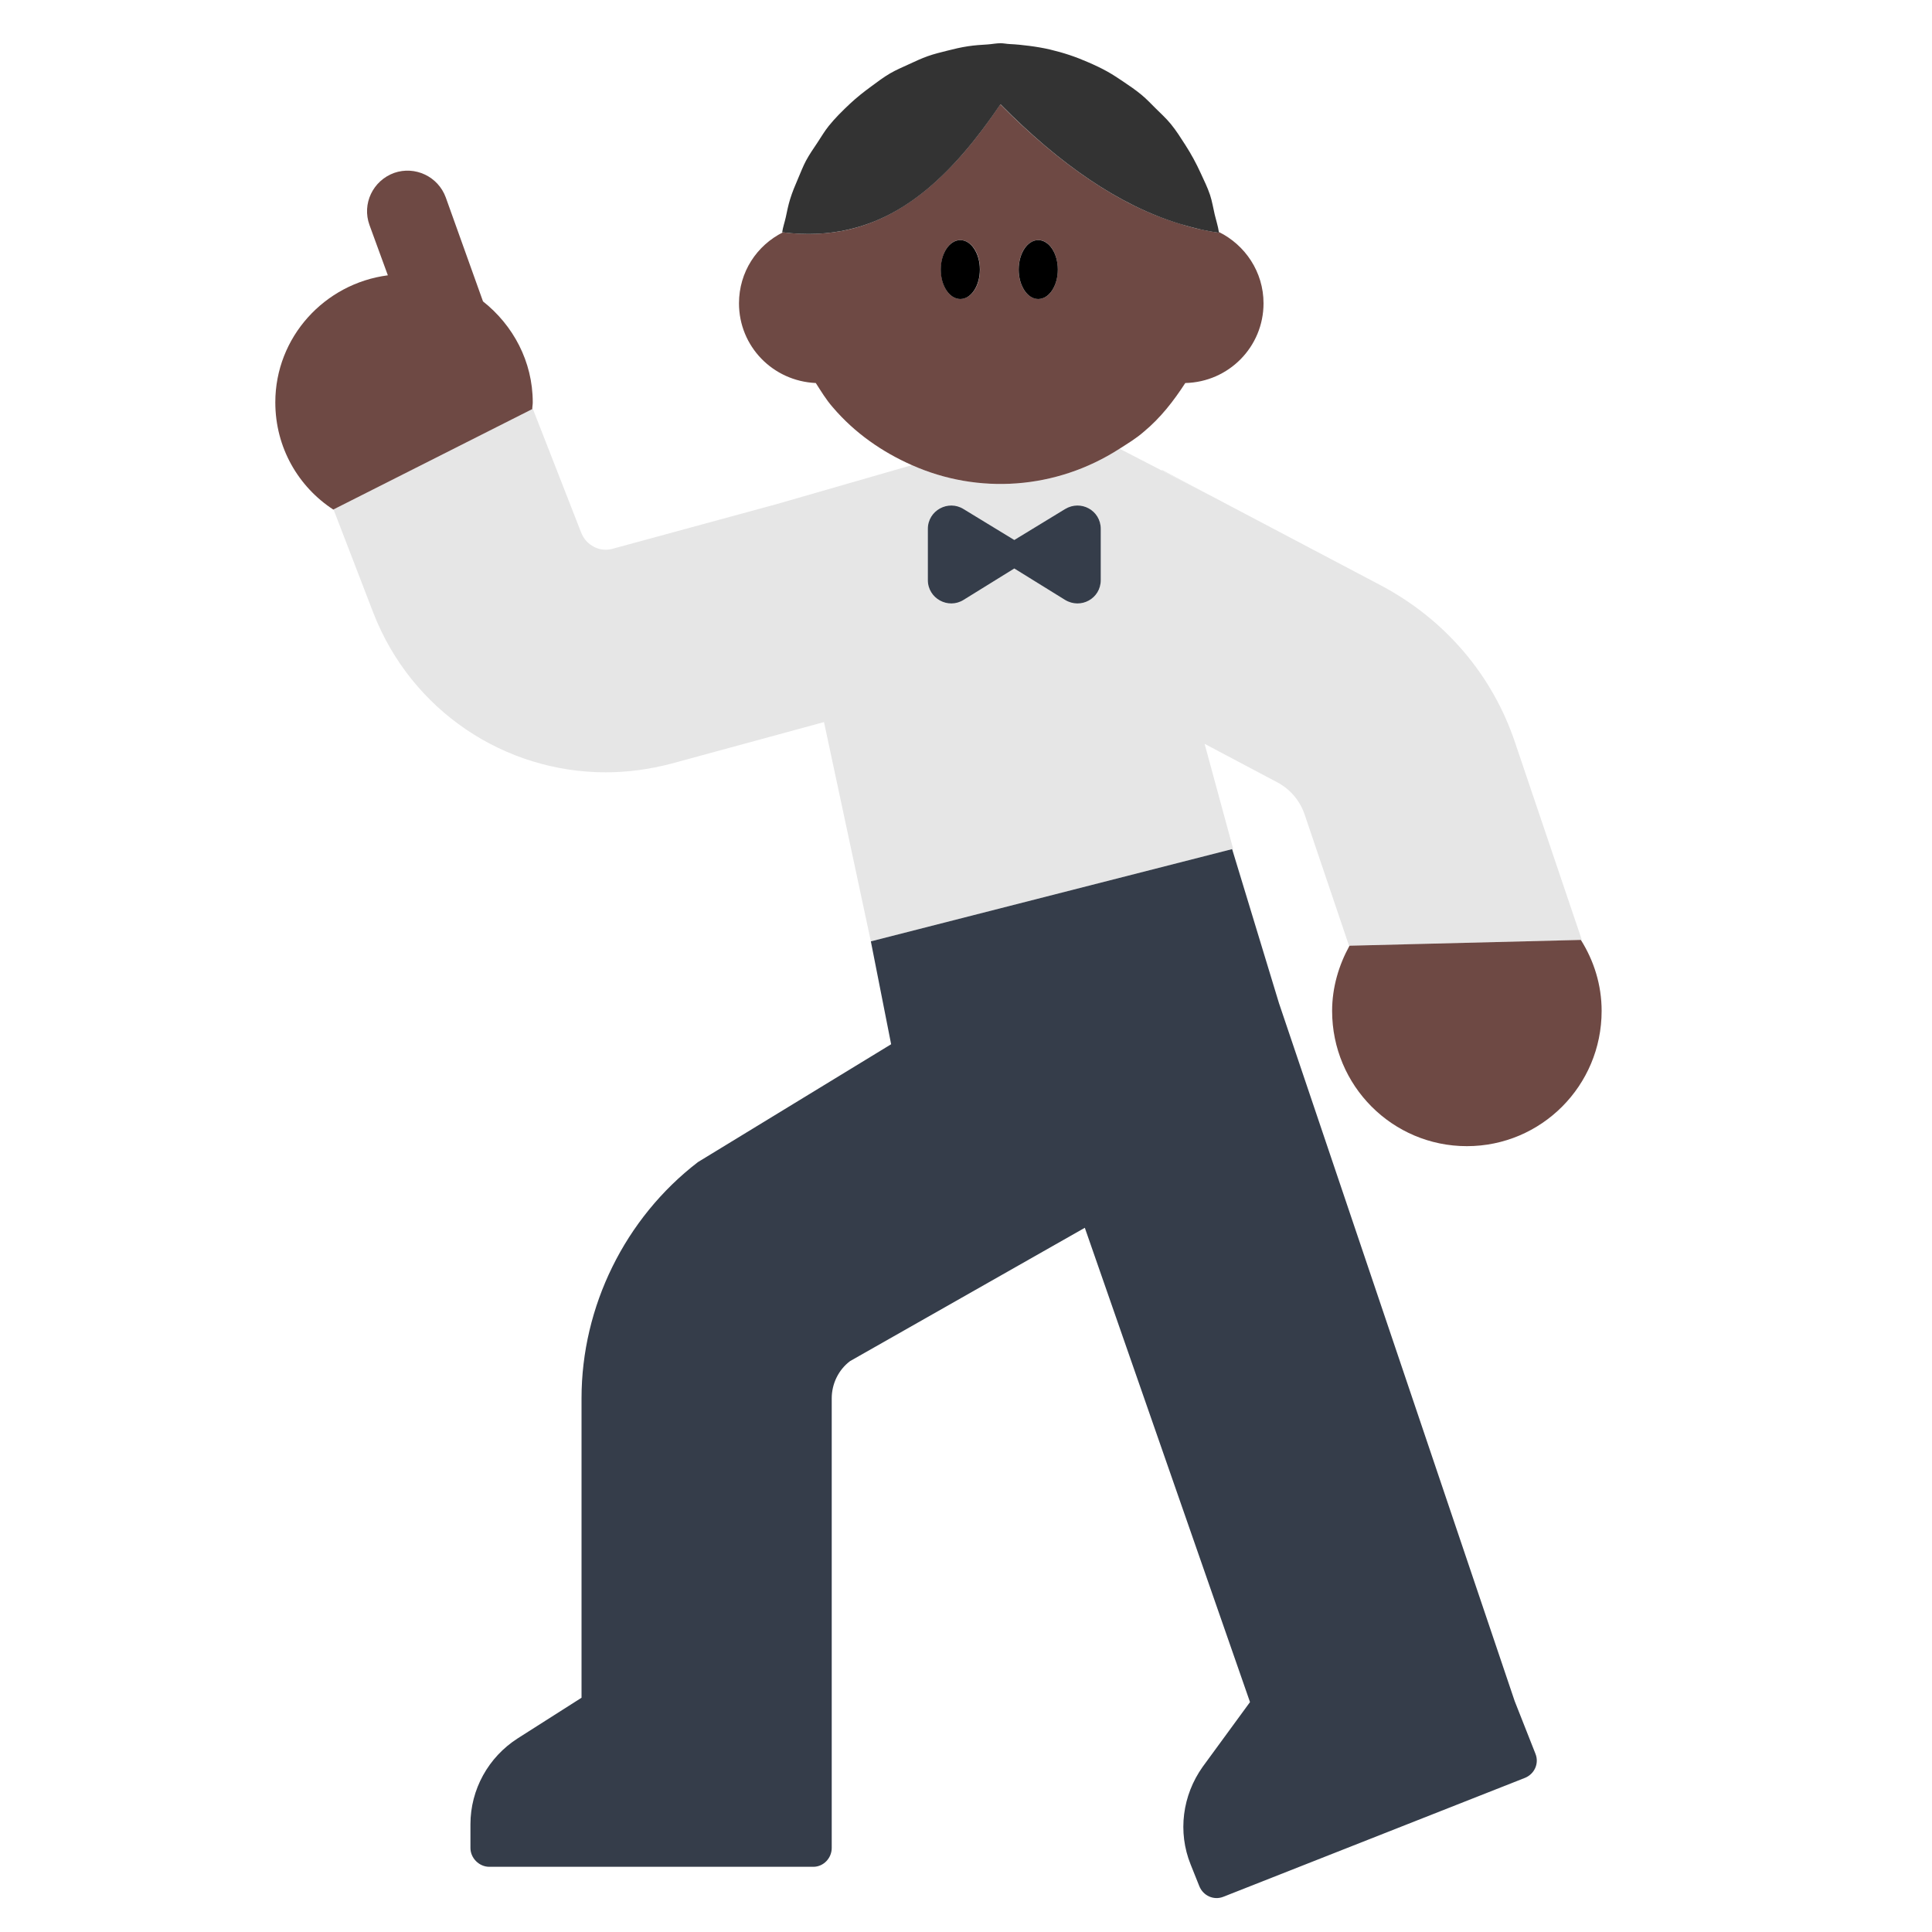 <?xml version="1.0" encoding="UTF-8"?><svg id="Layer_1" xmlns="http://www.w3.org/2000/svg" viewBox="0 0 40 40"><g><path d="m31.37,15.38c-.47-1.41-1.46-2.56-2.78-3.26l-3.49-1.84-1.05-.54-.87-.45c-1.32.85-2.93.95-4.3.34l-2.81.81-3.38.92c-.27.08-.56-.07-.66-.34l-1-2.56-.01.01-4.12,2.08.01.01.82,2.13c.79,2.03,2.72,3.3,4.81,3.3.45,0,.9-.06,1.36-.18l3.16-.86.97,4.54,7.48-1.91.02-.01-.59-2.17,1.51.8c.26.14.46.37.56.66l.92,2.72h.01l4.79-.12h.02l-1.38-4.08Zm-8.58-3.37c0,.38-.41.61-.74.41l-1.05-.65-1.05.65c-.32.2-.74-.03-.74-.41v-1.06c0-.38.42-.61.74-.41l1.05.64,1.05-.64c.33-.2.74.03.74.41v1.06Z" fill="#e6e6e6"/><polygon points="25.1 10.28 24.05 9.74 24.06 9.73 25.1 10.28" fill="#e6e6e6"/></g><g><path d="m31.57,36.81l-6.24,2.46c-.2.08-.42-.02-.5-.22l-.18-.45c-.27-.67-.17-1.43.25-2.02l.98-1.34-3.42-9.82-4.86,2.76c-.24.18-.38.47-.38.77v9.31c0,.21-.17.39-.38.39h-6.71c-.21,0-.39-.18-.39-.39v-.49c0-.72.37-1.39.98-1.78l1.32-.84v-6.2c0-1.9.9-3.73,2.41-4.89l4-2.44-.42-2.13,7.48-1.91.97,3.19,4.88,14.45.43,1.09c.08.2-.02.42-.22.5Z" fill="#353d4a"/><path d="m22.79,10.95v1.06c0,.38-.41.61-.74.41l-1.05-.65-1.05.65c-.32.2-.74-.03-.74-.41v-1.06c0-.38.42-.61.74-.41l1.05.64,1.05-.64c.33-.2.74.03.74.41Z" fill="#353d4a"/></g><g><path d="m33.16,20.93c0,1.55-1.25,2.8-2.79,2.8s-2.79-1.25-2.79-2.8c0-.49.14-.95.36-1.35l4.79-.12c.27.43.43.93.43,1.47Z" fill="#6e4944"/><path d="m25.23,4.8q.01.01.01.02c-.27-.04-.55-.1-.82-.19-1.24-.37-2.48-1.23-3.71-2.47-.99,1.47-1.98,2.32-3.13,2.59-.43.1-.89.12-1.37.06-.54.27-.91.82-.91,1.47,0,.89.7,1.61,1.59,1.65.11.17.21.34.35.5.46.54,1.03.93,1.64,1.2,1.37.61,2.98.51,4.3-.34.17-.11.34-.21.5-.35.35-.29.62-.64.86-1.01.9-.02,1.62-.75,1.62-1.65,0-.65-.38-1.21-.93-1.48Zm-5.35,1.39c-.22,0-.4-.27-.4-.61s.18-.61.4-.61c.23,0,.41.27.41.61s-.18.61-.41.61Zm1.62,0c-.23,0-.41-.27-.41-.61s.18-.61.41-.61c.22,0,.4.27.4.61s-.18.61-.4.61Z" fill="#6e4944"/><path d="m11.03,8.33c0,.05-.01.09-.01.14l-4.12,2.08c-.72-.47-1.2-1.28-1.2-2.22,0-1.35,1.02-2.46,2.33-2.63l-.38-1.04c-.16-.44.07-.92.51-1.08.43-.15.91.07,1.07.51l.77,2.15c.62.49,1.03,1.24,1.03,2.09Z" fill="#6e4944"/></g><path d="m17.576,4.75c1.159-.266,2.142-1.117,3.138-2.591,1.227,1.243,2.463,2.097,3.709,2.475.271.082.543.15.816.185,0-.006-.003-.012-.004-.018-.018-.122-.057-.237-.085-.356-.032-.136-.054-.277-.097-.408-.053-.159-.127-.306-.196-.457-.091-.199-.194-.389-.311-.571-.097-.151-.192-.303-.305-.441-.095-.116-.206-.217-.312-.322-.096-.096-.189-.194-.293-.281-.123-.102-.255-.192-.388-.281-.103-.069-.205-.137-.313-.198-.133-.075-.271-.139-.412-.2-.124-.054-.249-.103-.378-.146-.132-.044-.267-.082-.403-.114-.144-.034-.289-.058-.437-.077-.133-.017-.266-.031-.402-.037-.063-.003-.124-.017-.188-.017-.091,0-.177.019-.267.025-.135.008-.27.017-.402.037-.149.022-.293.056-.437.093-.134.034-.269.066-.398.112-.136.048-.265.109-.395.169-.13.06-.263.116-.387.188-.138.08-.264.177-.392.271-.151.11-.297.225-.434.353-.157.147-.31.297-.445.465-.087.108-.157.229-.234.345-.082.123-.167.244-.237.375-.062.117-.11.242-.162.364-.061.142-.121.283-.167.433-.038.122-.063.249-.09.376-.023.104-.059.203-.074.309.005,0,.01,0,.015,0,.488.062.94.039,1.37-.06Z" fill="#333"/><g><ellipse cx="19.882" cy="5.581" rx=".405" ry=".61"/><ellipse cx="21.496" cy="5.581" rx=".405" ry=".61"/></g></svg>